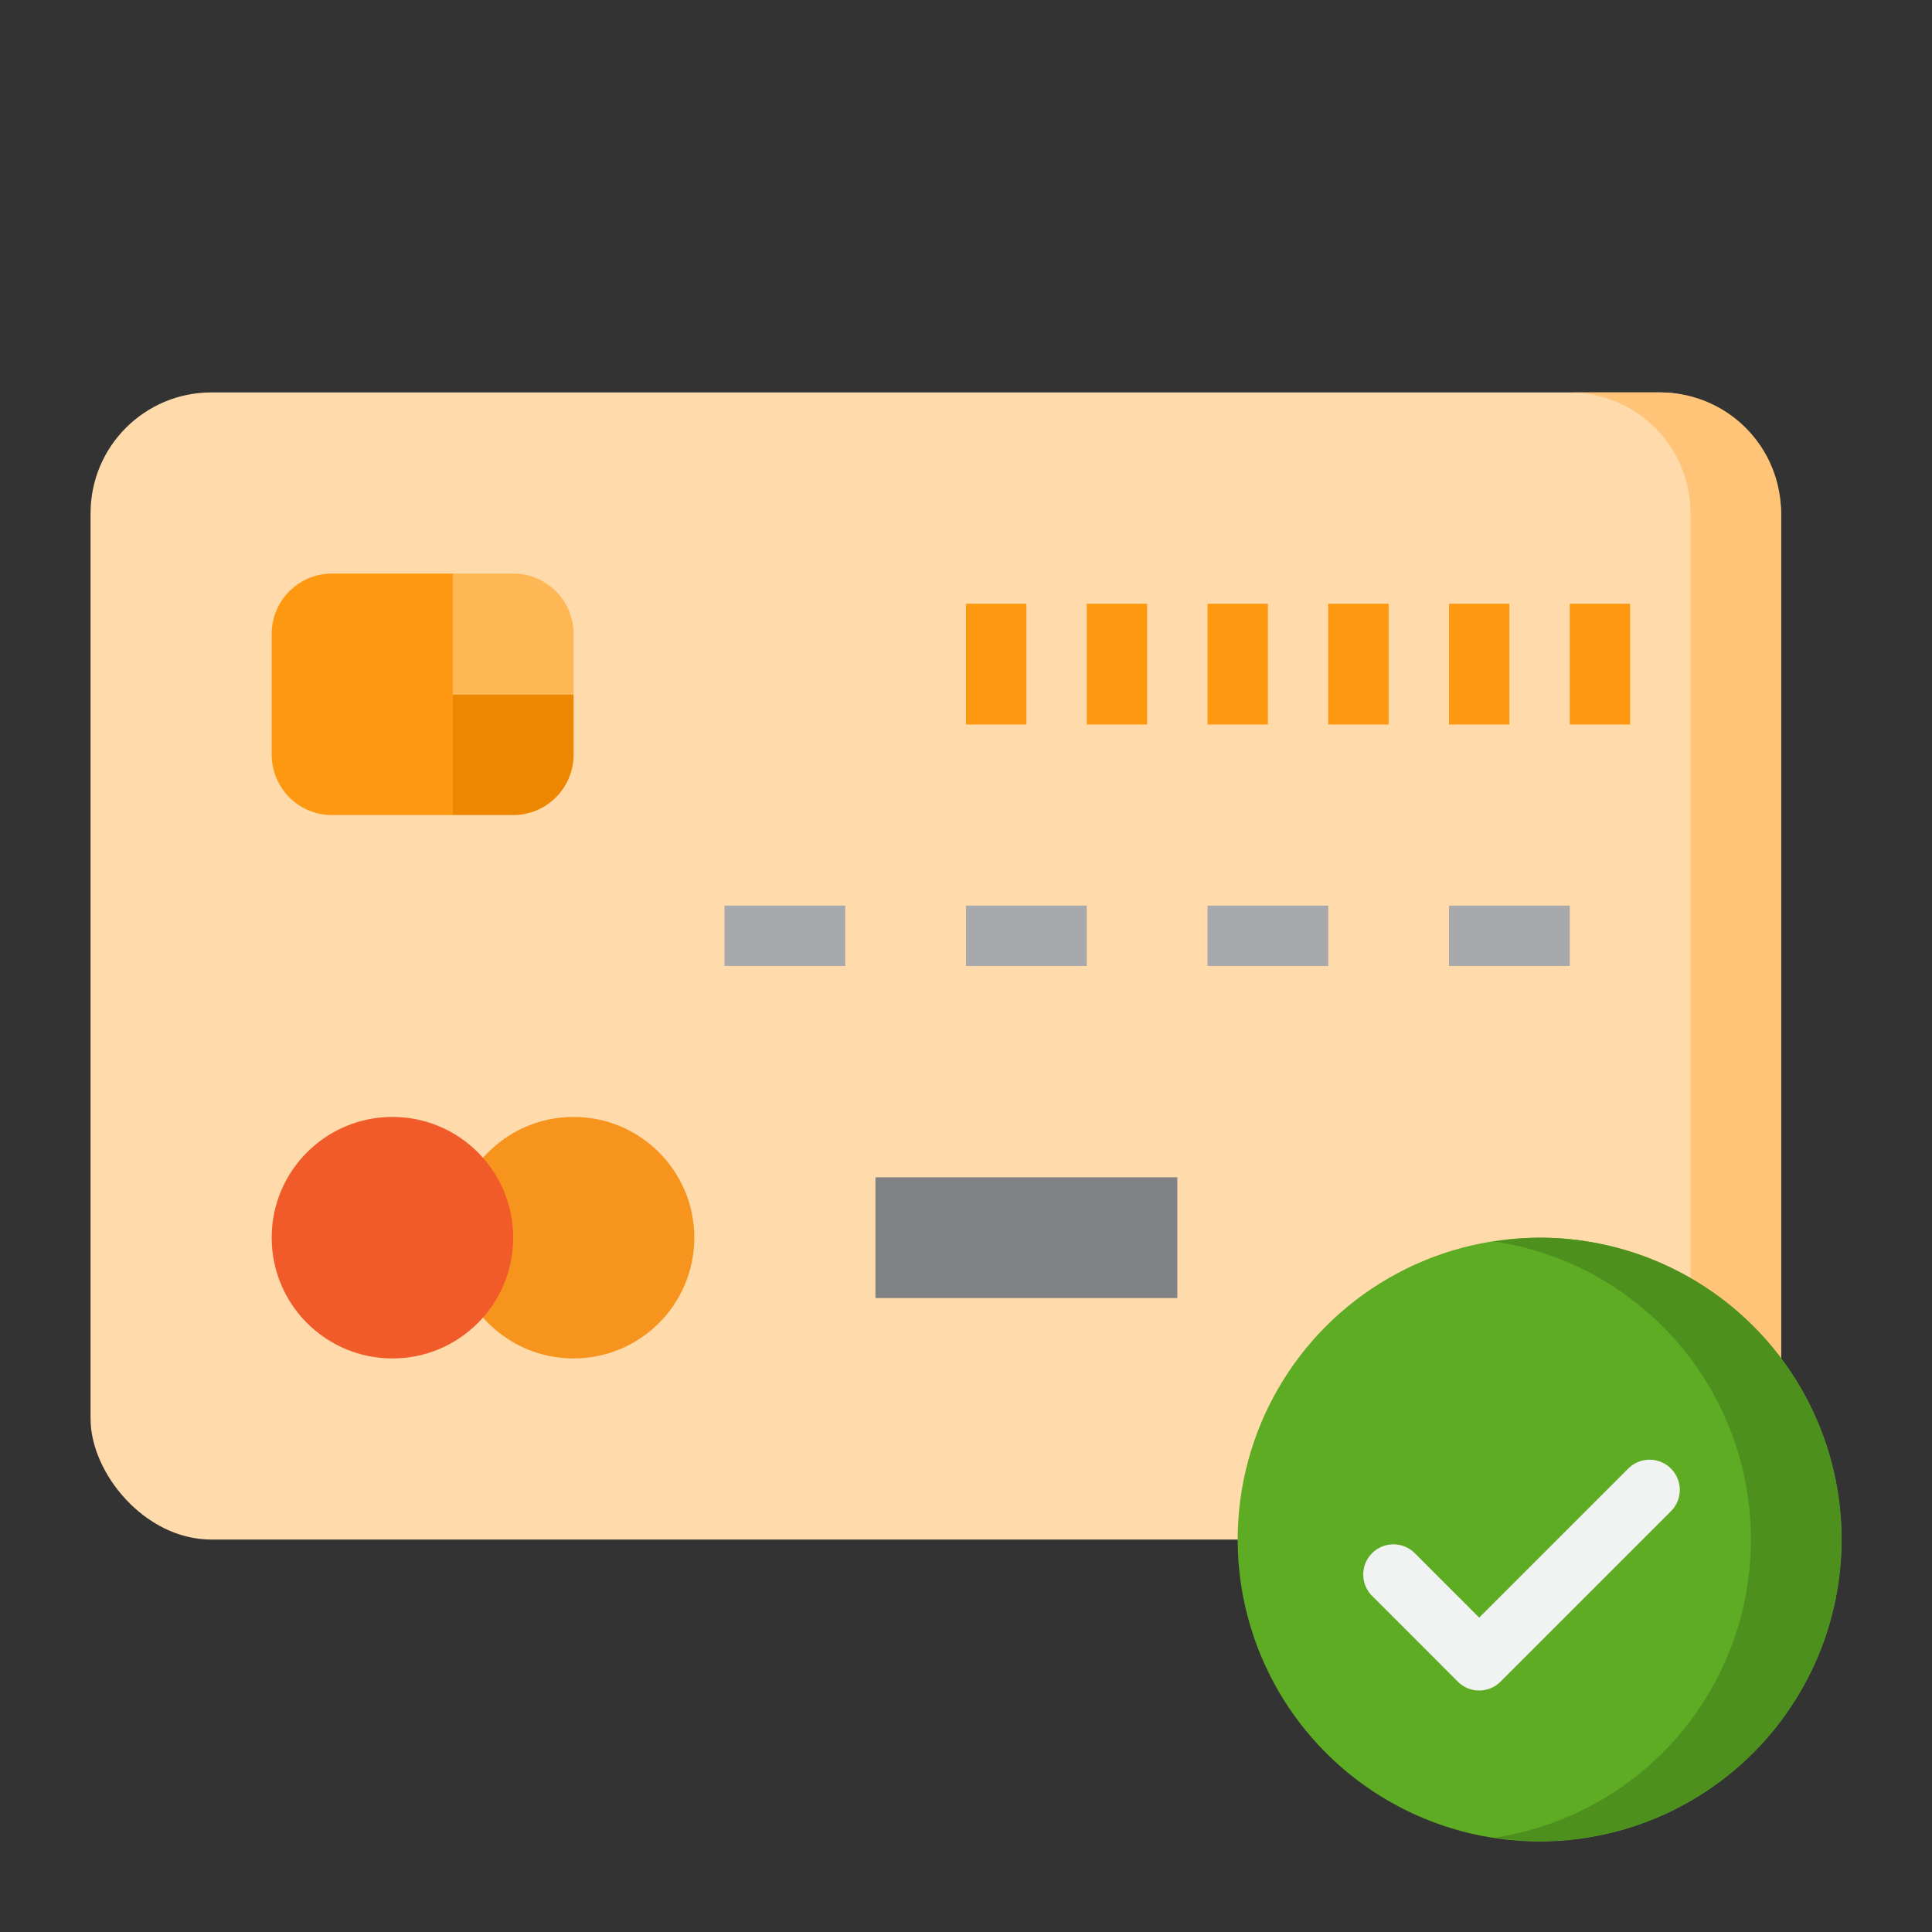 <svg height="512" viewBox="0 0 64 64" width="512" xmlns="http://www.w3.org/2000/svg"><rect x="0" y="0" width="64" height="64" fill="#333333" stroke="none"/><g id="Check_credit_card" data-name="Check credit card"><rect fill="#ffdaaa" height="38" rx="4" width="56" x="3" y="13"/><path d="m55 13h-3a4 4 0 0 1 4 4v30a4 4 0 0 1 -4 4h3a4 4 0 0 0 4-4v-30a4 4 0 0 0 -4-4z" fill="#ffc477"/><path d="m15 27h2a2 2 0 0 0 2-2v-2h-4z" fill="#ee8700"/><path d="m19 23v-2a2 2 0 0 0 -2-2h-2v4z" fill="#ffb655"/><path d="m15 27v-8h-4a2 2 0 0 0 -2 2v4a2 2 0 0 0 2 2z" fill="#ff9811"/><path d="m29 39h10v4h-10z" fill="#808285"/><circle cx="19" cy="41" fill="#f7941d" r="4"/><circle cx="51" cy="51" fill="#5eac24" r="10"/><path d="m51 41a10.029 10.029 0 0 0 -1.5.125 9.986 9.986 0 0 1 0 19.75 9.995 9.995 0 1 0 1.5-19.875z" fill="#4e901e"/><circle cx="13" cy="41" fill="#f15a29" r="4"/><path d="m36 20h2v4h-2z" fill="#ff9811"/><path d="m40 20h2v4h-2z" fill="#ff9811"/><path d="m44 20h2v4h-2z" fill="#ff9811"/><g fill="#a7a9ac"><path d="m24 30h4v2h-4z"/><path d="m32 30h4v2h-4z"/><path d="m40 30h4v2h-4z"/><path d="m48 30h4v2h-4z"/></g><path d="m53.95 48.636-4.95 4.95-2.121-2.122a1 1 0 1 0 -1.414 1.414l2.828 2.829a1 1 0 0 0 1.414 0l5.657-5.657a1 1 0 0 0 -1.414-1.414z" fill="#f1f2f2"/><path d="m48 20h2v4h-2z" fill="#ff9811"/><path d="m52 20h2v4h-2z" fill="#ff9811"/><path d="m32 20h2v4h-2z" fill="#ff9811"/></g></svg>